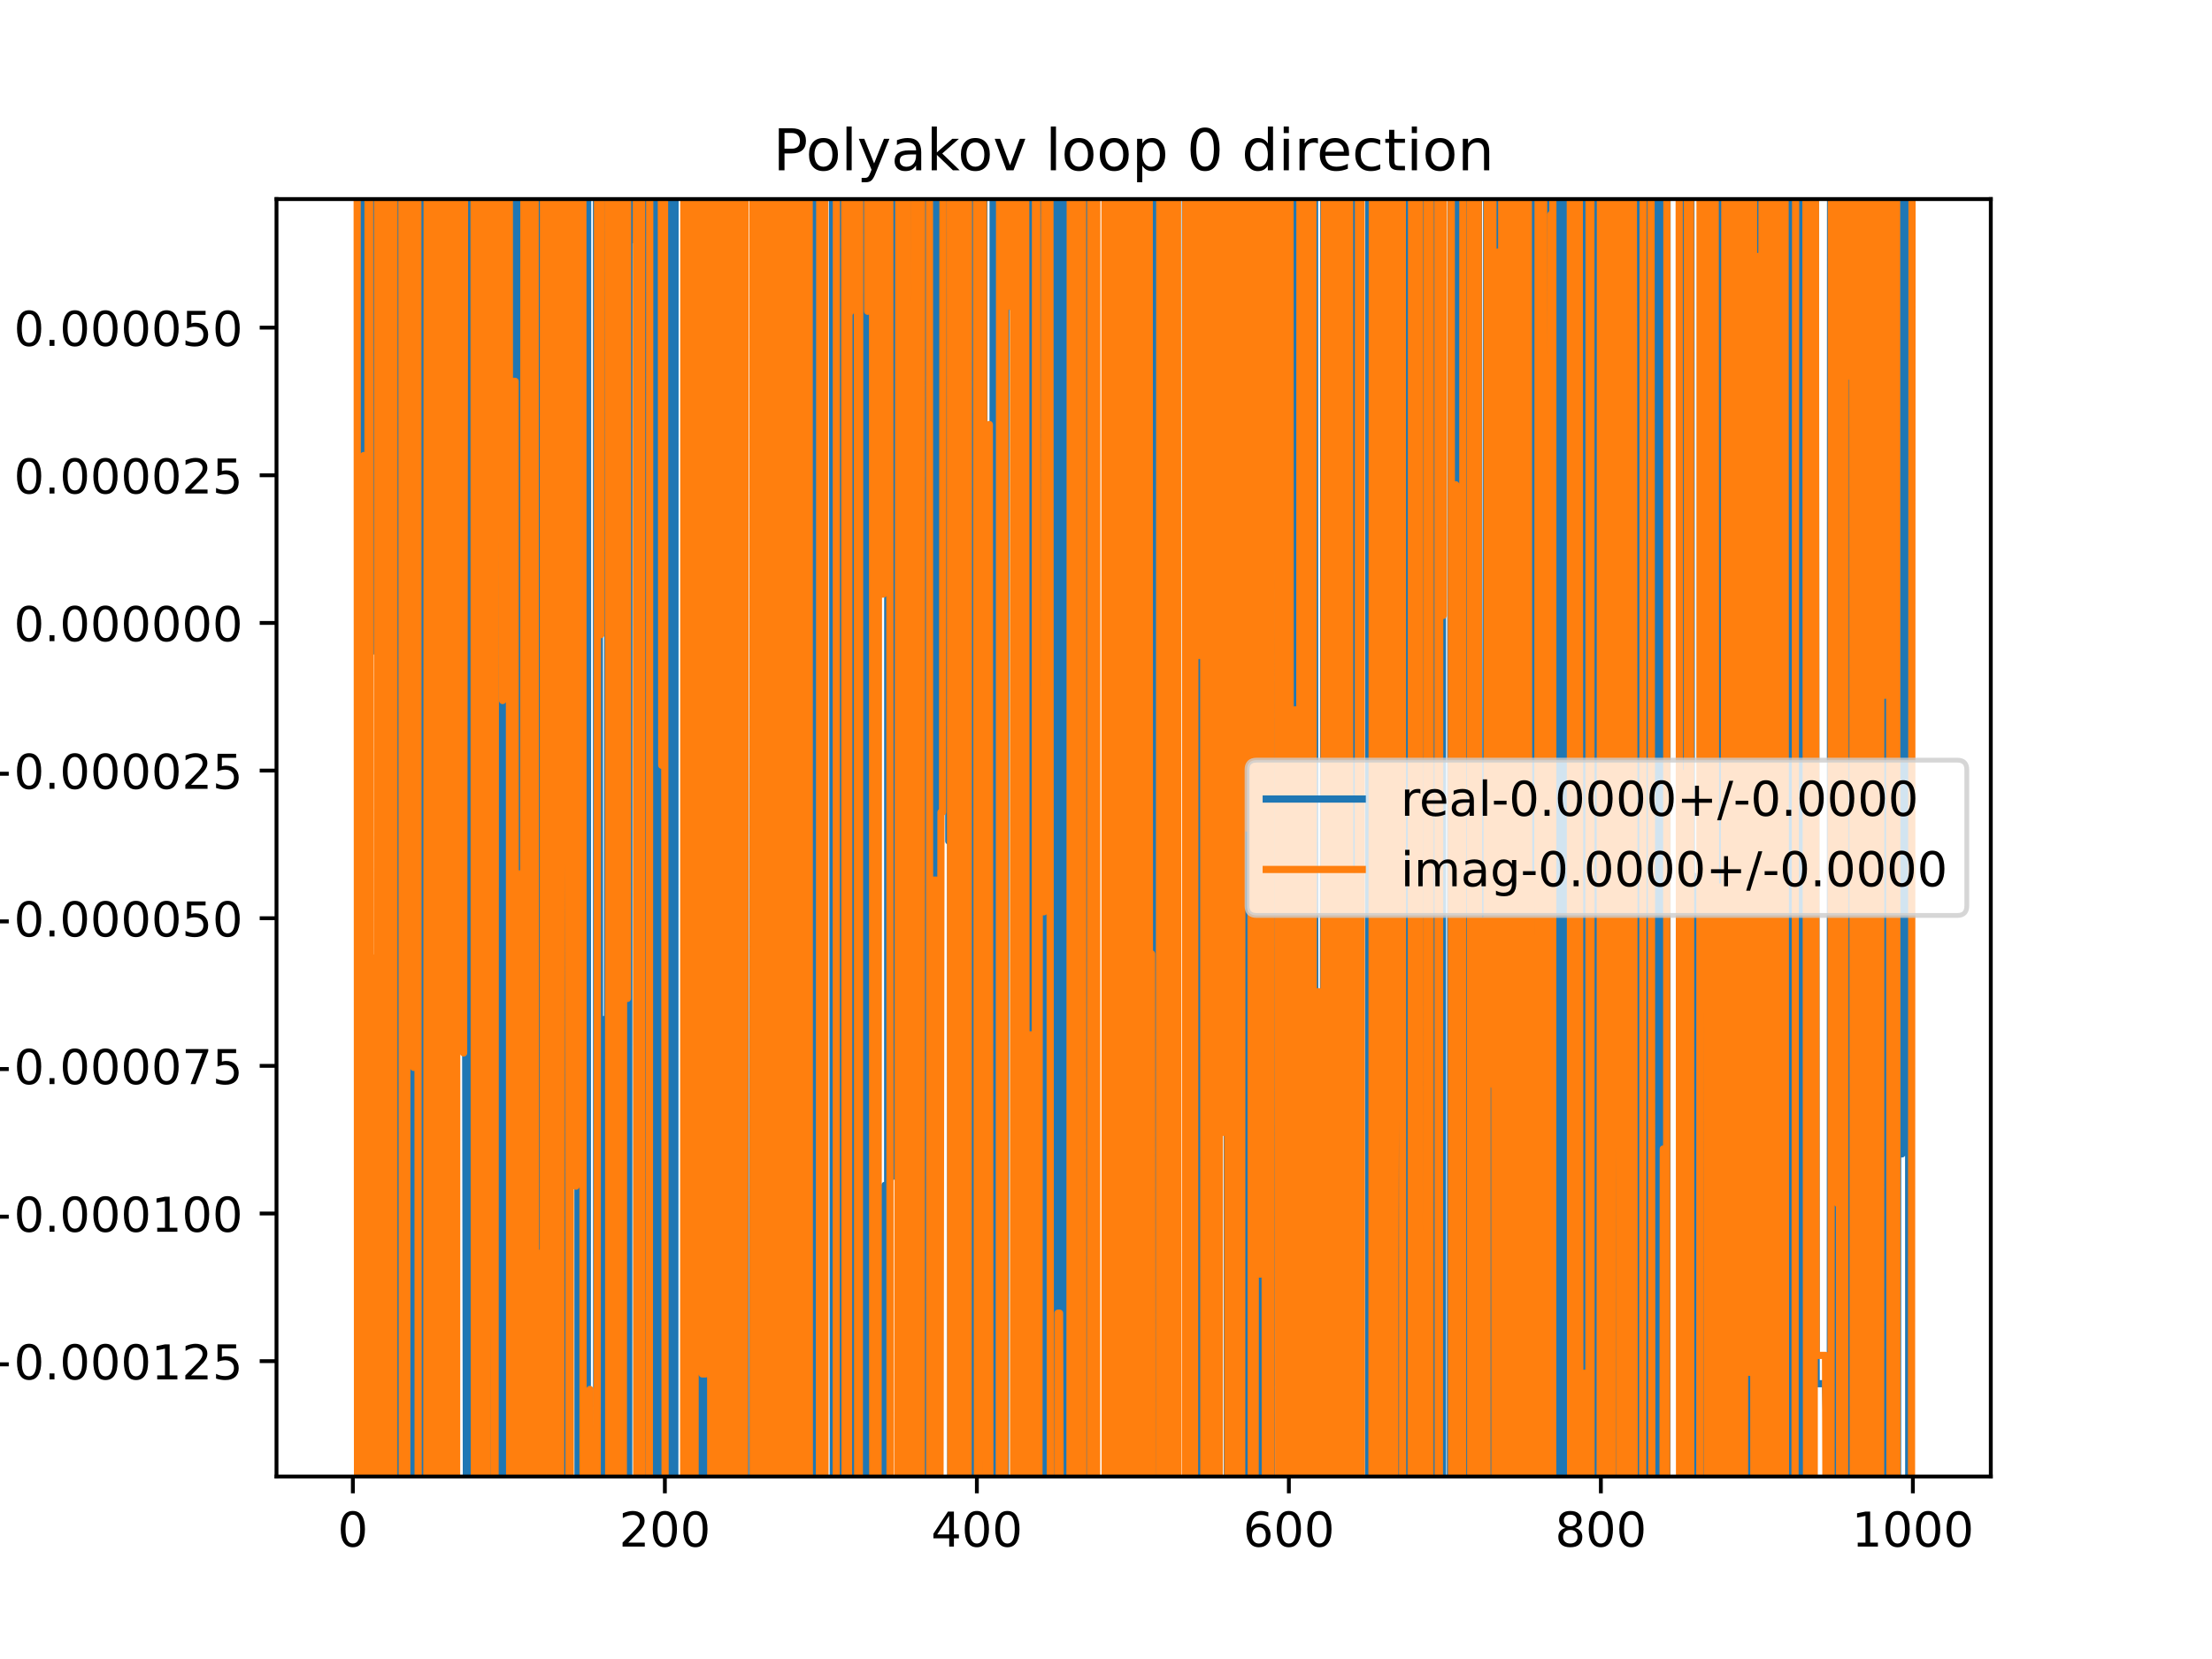 <?xml version="1.0" encoding="utf-8" standalone="no"?>
<!DOCTYPE svg PUBLIC "-//W3C//DTD SVG 1.1//EN"
  "http://www.w3.org/Graphics/SVG/1.1/DTD/svg11.dtd">
<!-- Created with matplotlib (https://matplotlib.org/) -->
<svg height="345.6pt" version="1.1" viewBox="0 0 460.8 345.6" width="460.8pt" xmlns="http://www.w3.org/2000/svg" xmlns:xlink="http://www.w3.org/1999/xlink">
 <defs>
  <style type="text/css">
*{stroke-linecap:butt;stroke-linejoin:round;}
  </style>
 </defs>
 <g id="figure_1">
  <g id="patch_1">
   <path d="M 0 345.6 
L 460.8 345.6 
L 460.8 0 
L 0 0 
z
" style="fill:#ffffff;"/>
  </g>
  <g id="axes_1">
   <g id="patch_2">
    <path d="M 57.6 307.584 
L 414.72 307.584 
L 414.72 41.472 
L 57.6 41.472 
z
" style="fill:#ffffff;"/>
   </g>
   <g id="matplotlib.axis_1">
    <g id="xtick_1">
     <g id="line2d_1">
      <defs>
       <path d="M 0 0 
L 0 3.5 
" id="m95c9710d4b" style="stroke:#000000;stroke-width:0.8;"/>
      </defs>
      <g>
       <use style="stroke:#000000;stroke-width:0.8;" x="73.508" xlink:href="#m95c9710d4b" y="307.584"/>
      </g>
     </g>
     <g id="text_1">
      <!-- 0 -->
      <defs>
       <path d="M 31.781 66.406 
Q 24.172 66.406 20.328 58.906 
Q 16.5 51.422 16.5 36.375 
Q 16.5 21.391 20.328 13.891 
Q 24.172 6.391 31.781 6.391 
Q 39.453 6.391 43.281 13.891 
Q 47.125 21.391 47.125 36.375 
Q 47.125 51.422 43.281 58.906 
Q 39.453 66.406 31.781 66.406 
z
M 31.781 74.219 
Q 44.047 74.219 50.516 64.516 
Q 56.984 54.828 56.984 36.375 
Q 56.984 17.969 50.516 8.266 
Q 44.047 -1.422 31.781 -1.422 
Q 19.531 -1.422 13.062 8.266 
Q 6.594 17.969 6.594 36.375 
Q 6.594 54.828 13.062 64.516 
Q 19.531 74.219 31.781 74.219 
z
" id="DejaVuSans-48"/>
      </defs>
      <g transform="translate(70.326 322.182)scale(0.1 -0.1)">
       <use xlink:href="#DejaVuSans-48"/>
      </g>
     </g>
    </g>
    <g id="xtick_2">
     <g id="line2d_2">
      <g>
       <use style="stroke:#000000;stroke-width:0.8;" x="138.504" xlink:href="#m95c9710d4b" y="307.584"/>
      </g>
     </g>
     <g id="text_2">
      <!-- 200 -->
      <defs>
       <path d="M 19.188 8.297 
L 53.609 8.297 
L 53.609 0 
L 7.328 0 
L 7.328 8.297 
Q 12.938 14.109 22.625 23.891 
Q 32.328 33.688 34.812 36.531 
Q 39.547 41.844 41.422 45.531 
Q 43.312 49.219 43.312 52.781 
Q 43.312 58.594 39.234 62.25 
Q 35.156 65.922 28.609 65.922 
Q 23.969 65.922 18.812 64.312 
Q 13.672 62.703 7.812 59.422 
L 7.812 69.391 
Q 13.766 71.781 18.938 73 
Q 24.125 74.219 28.422 74.219 
Q 39.75 74.219 46.484 68.547 
Q 53.219 62.891 53.219 53.422 
Q 53.219 48.922 51.531 44.891 
Q 49.859 40.875 45.406 35.406 
Q 44.188 33.984 37.641 27.219 
Q 31.109 20.453 19.188 8.297 
z
" id="DejaVuSans-50"/>
      </defs>
      <g transform="translate(128.96 322.182)scale(0.1 -0.1)">
       <use xlink:href="#DejaVuSans-50"/>
       <use x="63.623" xlink:href="#DejaVuSans-48"/>
       <use x="127.246" xlink:href="#DejaVuSans-48"/>
      </g>
     </g>
    </g>
    <g id="xtick_3">
     <g id="line2d_3">
      <g>
       <use style="stroke:#000000;stroke-width:0.8;" x="203.5" xlink:href="#m95c9710d4b" y="307.584"/>
      </g>
     </g>
     <g id="text_3">
      <!-- 400 -->
      <defs>
       <path d="M 37.797 64.312 
L 12.891 25.391 
L 37.797 25.391 
z
M 35.203 72.906 
L 47.609 72.906 
L 47.609 25.391 
L 58.016 25.391 
L 58.016 17.188 
L 47.609 17.188 
L 47.609 0 
L 37.797 0 
L 37.797 17.188 
L 4.891 17.188 
L 4.891 26.703 
z
" id="DejaVuSans-52"/>
      </defs>
      <g transform="translate(193.956 322.182)scale(0.1 -0.1)">
       <use xlink:href="#DejaVuSans-52"/>
       <use x="63.623" xlink:href="#DejaVuSans-48"/>
       <use x="127.246" xlink:href="#DejaVuSans-48"/>
      </g>
     </g>
    </g>
    <g id="xtick_4">
     <g id="line2d_4">
      <g>
       <use style="stroke:#000000;stroke-width:0.8;" x="268.495" xlink:href="#m95c9710d4b" y="307.584"/>
      </g>
     </g>
     <g id="text_4">
      <!-- 600 -->
      <defs>
       <path d="M 33.016 40.375 
Q 26.375 40.375 22.484 35.828 
Q 18.609 31.297 18.609 23.391 
Q 18.609 15.531 22.484 10.953 
Q 26.375 6.391 33.016 6.391 
Q 39.656 6.391 43.531 10.953 
Q 47.406 15.531 47.406 23.391 
Q 47.406 31.297 43.531 35.828 
Q 39.656 40.375 33.016 40.375 
z
M 52.594 71.297 
L 52.594 62.312 
Q 48.875 64.062 45.094 64.984 
Q 41.312 65.922 37.594 65.922 
Q 27.828 65.922 22.672 59.328 
Q 17.531 52.734 16.797 39.406 
Q 19.672 43.656 24.016 45.922 
Q 28.375 48.188 33.594 48.188 
Q 44.578 48.188 50.953 41.516 
Q 57.328 34.859 57.328 23.391 
Q 57.328 12.156 50.688 5.359 
Q 44.047 -1.422 33.016 -1.422 
Q 20.359 -1.422 13.672 8.266 
Q 6.984 17.969 6.984 36.375 
Q 6.984 53.656 15.188 63.938 
Q 23.391 74.219 37.203 74.219 
Q 40.922 74.219 44.703 73.484 
Q 48.484 72.75 52.594 71.297 
z
" id="DejaVuSans-54"/>
      </defs>
      <g transform="translate(258.952 322.182)scale(0.1 -0.1)">
       <use xlink:href="#DejaVuSans-54"/>
       <use x="63.623" xlink:href="#DejaVuSans-48"/>
       <use x="127.246" xlink:href="#DejaVuSans-48"/>
      </g>
     </g>
    </g>
    <g id="xtick_5">
     <g id="line2d_5">
      <g>
       <use style="stroke:#000000;stroke-width:0.8;" x="333.491" xlink:href="#m95c9710d4b" y="307.584"/>
      </g>
     </g>
     <g id="text_5">
      <!-- 800 -->
      <defs>
       <path d="M 31.781 34.625 
Q 24.75 34.625 20.719 30.859 
Q 16.703 27.094 16.703 20.516 
Q 16.703 13.922 20.719 10.156 
Q 24.75 6.391 31.781 6.391 
Q 38.812 6.391 42.859 10.172 
Q 46.922 13.969 46.922 20.516 
Q 46.922 27.094 42.891 30.859 
Q 38.875 34.625 31.781 34.625 
z
M 21.922 38.812 
Q 15.578 40.375 12.031 44.719 
Q 8.5 49.078 8.5 55.328 
Q 8.5 64.062 14.719 69.141 
Q 20.953 74.219 31.781 74.219 
Q 42.672 74.219 48.875 69.141 
Q 55.078 64.062 55.078 55.328 
Q 55.078 49.078 51.531 44.719 
Q 48 40.375 41.703 38.812 
Q 48.828 37.156 52.797 32.312 
Q 56.781 27.484 56.781 20.516 
Q 56.781 9.906 50.312 4.234 
Q 43.844 -1.422 31.781 -1.422 
Q 19.734 -1.422 13.25 4.234 
Q 6.781 9.906 6.781 20.516 
Q 6.781 27.484 10.781 32.312 
Q 14.797 37.156 21.922 38.812 
z
M 18.312 54.391 
Q 18.312 48.734 21.844 45.562 
Q 25.391 42.391 31.781 42.391 
Q 38.141 42.391 41.719 45.562 
Q 45.312 48.734 45.312 54.391 
Q 45.312 60.062 41.719 63.234 
Q 38.141 66.406 31.781 66.406 
Q 25.391 66.406 21.844 63.234 
Q 18.312 60.062 18.312 54.391 
z
" id="DejaVuSans-56"/>
      </defs>
      <g transform="translate(323.948 322.182)scale(0.1 -0.1)">
       <use xlink:href="#DejaVuSans-56"/>
       <use x="63.623" xlink:href="#DejaVuSans-48"/>
       <use x="127.246" xlink:href="#DejaVuSans-48"/>
      </g>
     </g>
    </g>
    <g id="xtick_6">
     <g id="line2d_6">
      <g>
       <use style="stroke:#000000;stroke-width:0.8;" x="398.487" xlink:href="#m95c9710d4b" y="307.584"/>
      </g>
     </g>
     <g id="text_6">
      <!-- 1000 -->
      <defs>
       <path d="M 12.406 8.297 
L 28.516 8.297 
L 28.516 63.922 
L 10.984 60.406 
L 10.984 69.391 
L 28.422 72.906 
L 38.281 72.906 
L 38.281 8.297 
L 54.391 8.297 
L 54.391 0 
L 12.406 0 
z
" id="DejaVuSans-49"/>
      </defs>
      <g transform="translate(385.762 322.182)scale(0.1 -0.1)">
       <use xlink:href="#DejaVuSans-49"/>
       <use x="63.623" xlink:href="#DejaVuSans-48"/>
       <use x="127.246" xlink:href="#DejaVuSans-48"/>
       <use x="190.869" xlink:href="#DejaVuSans-48"/>
      </g>
     </g>
    </g>
   </g>
   <g id="matplotlib.axis_2">
    <g id="ytick_1">
     <g id="line2d_7">
      <defs>
       <path d="M 0 0 
L -3.5 0 
" id="mcedc9d0e7d" style="stroke:#000000;stroke-width:0.8;"/>
      </defs>
      <g>
       <use style="stroke:#000000;stroke-width:0.8;" x="57.6" xlink:href="#mcedc9d0e7d" y="283.552"/>
      </g>
     </g>
     <g id="text_7">
      <!-- −0.000125 -->
      <defs>
       <path d="M 10.594 35.5 
L 73.188 35.5 
L 73.188 27.203 
L 10.594 27.203 
z
" id="DejaVuSans-8722"/>
       <path d="M 10.688 12.406 
L 21 12.406 
L 21 0 
L 10.688 0 
z
" id="DejaVuSans-46"/>
       <path d="M 10.797 72.906 
L 49.516 72.906 
L 49.516 64.594 
L 19.828 64.594 
L 19.828 46.734 
Q 21.969 47.469 24.109 47.828 
Q 26.266 48.188 28.422 48.188 
Q 40.625 48.188 47.75 41.5 
Q 54.891 34.812 54.891 23.391 
Q 54.891 11.625 47.562 5.094 
Q 40.234 -1.422 26.906 -1.422 
Q 22.312 -1.422 17.547 -0.641 
Q 12.797 0.141 7.719 1.703 
L 7.719 11.625 
Q 12.109 9.234 16.797 8.062 
Q 21.484 6.891 26.703 6.891 
Q 35.156 6.891 40.078 11.328 
Q 45.016 15.766 45.016 23.391 
Q 45.016 31 40.078 35.438 
Q 35.156 39.891 26.703 39.891 
Q 22.75 39.891 18.812 39.016 
Q 14.891 38.141 10.797 36.281 
z
" id="DejaVuSans-53"/>
      </defs>
      <g transform="translate(-5.495 287.351)scale(0.1 -0.1)">
       <use xlink:href="#DejaVuSans-8722"/>
       <use x="83.789" xlink:href="#DejaVuSans-48"/>
       <use x="147.412" xlink:href="#DejaVuSans-46"/>
       <use x="179.199" xlink:href="#DejaVuSans-48"/>
       <use x="242.822" xlink:href="#DejaVuSans-48"/>
       <use x="306.445" xlink:href="#DejaVuSans-48"/>
       <use x="370.068" xlink:href="#DejaVuSans-49"/>
       <use x="433.691" xlink:href="#DejaVuSans-50"/>
       <use x="497.314" xlink:href="#DejaVuSans-53"/>
      </g>
     </g>
    </g>
    <g id="ytick_2">
     <g id="line2d_8">
      <g>
       <use style="stroke:#000000;stroke-width:0.8;" x="57.6" xlink:href="#mcedc9d0e7d" y="252.795"/>
      </g>
     </g>
     <g id="text_8">
      <!-- −0.000100 -->
      <g transform="translate(-5.495 256.594)scale(0.1 -0.1)">
       <use xlink:href="#DejaVuSans-8722"/>
       <use x="83.789" xlink:href="#DejaVuSans-48"/>
       <use x="147.412" xlink:href="#DejaVuSans-46"/>
       <use x="179.199" xlink:href="#DejaVuSans-48"/>
       <use x="242.822" xlink:href="#DejaVuSans-48"/>
       <use x="306.445" xlink:href="#DejaVuSans-48"/>
       <use x="370.068" xlink:href="#DejaVuSans-49"/>
       <use x="433.691" xlink:href="#DejaVuSans-48"/>
       <use x="497.314" xlink:href="#DejaVuSans-48"/>
      </g>
     </g>
    </g>
    <g id="ytick_3">
     <g id="line2d_9">
      <g>
       <use style="stroke:#000000;stroke-width:0.8;" x="57.6" xlink:href="#mcedc9d0e7d" y="222.037"/>
      </g>
     </g>
     <g id="text_9">
      <!-- −0.000075 -->
      <defs>
       <path d="M 8.203 72.906 
L 55.078 72.906 
L 55.078 68.703 
L 28.609 0 
L 18.312 0 
L 43.219 64.594 
L 8.203 64.594 
z
" id="DejaVuSans-55"/>
      </defs>
      <g transform="translate(-5.495 225.836)scale(0.1 -0.1)">
       <use xlink:href="#DejaVuSans-8722"/>
       <use x="83.789" xlink:href="#DejaVuSans-48"/>
       <use x="147.412" xlink:href="#DejaVuSans-46"/>
       <use x="179.199" xlink:href="#DejaVuSans-48"/>
       <use x="242.822" xlink:href="#DejaVuSans-48"/>
       <use x="306.445" xlink:href="#DejaVuSans-48"/>
       <use x="370.068" xlink:href="#DejaVuSans-48"/>
       <use x="433.691" xlink:href="#DejaVuSans-55"/>
       <use x="497.314" xlink:href="#DejaVuSans-53"/>
      </g>
     </g>
    </g>
    <g id="ytick_4">
     <g id="line2d_10">
      <g>
       <use style="stroke:#000000;stroke-width:0.8;" x="57.6" xlink:href="#mcedc9d0e7d" y="191.28"/>
      </g>
     </g>
     <g id="text_10">
      <!-- −0.000050 -->
      <g transform="translate(-5.495 195.079)scale(0.1 -0.1)">
       <use xlink:href="#DejaVuSans-8722"/>
       <use x="83.789" xlink:href="#DejaVuSans-48"/>
       <use x="147.412" xlink:href="#DejaVuSans-46"/>
       <use x="179.199" xlink:href="#DejaVuSans-48"/>
       <use x="242.822" xlink:href="#DejaVuSans-48"/>
       <use x="306.445" xlink:href="#DejaVuSans-48"/>
       <use x="370.068" xlink:href="#DejaVuSans-48"/>
       <use x="433.691" xlink:href="#DejaVuSans-53"/>
       <use x="497.314" xlink:href="#DejaVuSans-48"/>
      </g>
     </g>
    </g>
    <g id="ytick_5">
     <g id="line2d_11">
      <g>
       <use style="stroke:#000000;stroke-width:0.8;" x="57.6" xlink:href="#mcedc9d0e7d" y="160.522"/>
      </g>
     </g>
     <g id="text_11">
      <!-- −0.000025 -->
      <g transform="translate(-5.495 164.321)scale(0.1 -0.1)">
       <use xlink:href="#DejaVuSans-8722"/>
       <use x="83.789" xlink:href="#DejaVuSans-48"/>
       <use x="147.412" xlink:href="#DejaVuSans-46"/>
       <use x="179.199" xlink:href="#DejaVuSans-48"/>
       <use x="242.822" xlink:href="#DejaVuSans-48"/>
       <use x="306.445" xlink:href="#DejaVuSans-48"/>
       <use x="370.068" xlink:href="#DejaVuSans-48"/>
       <use x="433.691" xlink:href="#DejaVuSans-50"/>
       <use x="497.314" xlink:href="#DejaVuSans-53"/>
      </g>
     </g>
    </g>
    <g id="ytick_6">
     <g id="line2d_12">
      <g>
       <use style="stroke:#000000;stroke-width:0.8;" x="57.6" xlink:href="#mcedc9d0e7d" y="129.764"/>
      </g>
     </g>
     <g id="text_12">
      <!-- 0.000000 -->
      <g transform="translate(2.884 133.564)scale(0.1 -0.1)">
       <use xlink:href="#DejaVuSans-48"/>
       <use x="63.623" xlink:href="#DejaVuSans-46"/>
       <use x="95.41" xlink:href="#DejaVuSans-48"/>
       <use x="159.033" xlink:href="#DejaVuSans-48"/>
       <use x="222.656" xlink:href="#DejaVuSans-48"/>
       <use x="286.279" xlink:href="#DejaVuSans-48"/>
       <use x="349.902" xlink:href="#DejaVuSans-48"/>
       <use x="413.525" xlink:href="#DejaVuSans-48"/>
      </g>
     </g>
    </g>
    <g id="ytick_7">
     <g id="line2d_13">
      <g>
       <use style="stroke:#000000;stroke-width:0.8;" x="57.6" xlink:href="#mcedc9d0e7d" y="99.007"/>
      </g>
     </g>
     <g id="text_13">
      <!-- 0.000025 -->
      <g transform="translate(2.884 102.806)scale(0.1 -0.1)">
       <use xlink:href="#DejaVuSans-48"/>
       <use x="63.623" xlink:href="#DejaVuSans-46"/>
       <use x="95.41" xlink:href="#DejaVuSans-48"/>
       <use x="159.033" xlink:href="#DejaVuSans-48"/>
       <use x="222.656" xlink:href="#DejaVuSans-48"/>
       <use x="286.279" xlink:href="#DejaVuSans-48"/>
       <use x="349.902" xlink:href="#DejaVuSans-50"/>
       <use x="413.525" xlink:href="#DejaVuSans-53"/>
      </g>
     </g>
    </g>
    <g id="ytick_8">
     <g id="line2d_14">
      <g>
       <use style="stroke:#000000;stroke-width:0.8;" x="57.6" xlink:href="#mcedc9d0e7d" y="68.249"/>
      </g>
     </g>
     <g id="text_14">
      <!-- 0.000050 -->
      <g transform="translate(2.884 72.049)scale(0.1 -0.1)">
       <use xlink:href="#DejaVuSans-48"/>
       <use x="63.623" xlink:href="#DejaVuSans-46"/>
       <use x="95.41" xlink:href="#DejaVuSans-48"/>
       <use x="159.033" xlink:href="#DejaVuSans-48"/>
       <use x="222.656" xlink:href="#DejaVuSans-48"/>
       <use x="286.279" xlink:href="#DejaVuSans-48"/>
       <use x="349.902" xlink:href="#DejaVuSans-53"/>
       <use x="413.525" xlink:href="#DejaVuSans-48"/>
      </g>
     </g>
    </g>
   </g>
   <g id="line2d_15">
    <path clip-path="url(#pe904feaa51)" d="M 74.548 -1 
L 74.63 346.6 
M 75.079 346.6 
L 75.133 197.704 
L 75.227 346.6 
M 75.611 346.6 
L 75.757 -1 
M 75.805 -1 
L 75.935 346.6 
M 76.596 346.6 
L 76.627 -1 
M 77.055 -1 
L 77.083 135.772 
L 77.408 135.772 
L 77.514 -1 
M 78.752 -1 
L 78.858 346.6 
M 79.411 346.6 
L 79.491 -1 
M 79.832 -1 
L 79.895 346.6 
M 80.331 346.6 
L 80.332 344.489 
L 80.657 147.512 
L 80.982 68.764 
L 81.05 -1 
M 81.383 -1 
L 81.482 346.6 
M 81.917 346.6 
L 81.957 272.347 
L 82.282 159.147 
L 82.528 -1 
M 82.635 -1 
L 82.821 346.6 
M 83.302 346.6 
L 83.377 -1 
M 83.893 -1 
L 83.907 41.808 
L 83.919 -1 
M 86.049 -1 
L 86.114 346.6 
M 86.26 346.6 
L 86.333 -1 
M 87.034 -1 
L 87.128 346.6 
M 87.191 346.6 
L 87.304 -1 
M 87.875 -1 
L 87.984 346.6 
M 88.489 346.6 
L 88.546 -1 
M 88.976 -1 
L 89.023 346.6 
M 89.533 346.6 
L 89.599 -1 
M 90.501 -1 
L 90.541 346.6 
M 91.307 346.6 
L 91.487 -1 
M 91.77 -1 
L 91.837 346.6 
M 92.182 346.6 
L 92.234 -1 
M 92.897 -1 
L 93.007 231.077 
L 93.467 -1 
M 93.678 -1 
L 93.768 346.6 
M 94.17 346.6 
L 94.249 -1 
M 96.494 -1 
L 96.581 168.347 
L 96.906 148.676 
L 97.214 346.6 
M 97.242 346.6 
L 97.568 -1 
M 98.169 -1 
L 98.206 92.411 
L 98.238 -1 
M 98.705 -1 
L 98.775 346.6 
M 100.27 346.6 
L 100.318 -1 
M 100.645 -1 
L 100.694 346.6 
M 101.035 346.6 
L 101.131 14.411 
L 101.456 239.354 
L 101.781 140.744 
L 102.106 331.206 
L 102.435 -1 
M 102.84 -1 
L 102.905 346.6 
M 103.358 346.6 
L 103.406 185.581 
L 103.669 346.6 
M 104.479 346.6 
L 104.592 -1 
M 105.147 -1 
L 105.193 346.6 
M 106.224 346.6 
L 106.286 -1 
M 106.374 -1 
L 106.433 346.6 
M 107.525 346.6 
L 107.583 -1 
M 107.808 -1 
L 107.956 235.559 
L 108.281 235.559 
L 108.448 -1 
M 109.687 -1 
L 109.788 346.6 
M 109.97 346.6 
L 110.025 -1 
M 110.434 -1 
L 110.489 346.6 
M 110.756 346.6 
L 110.934 -1 
M 111.287 -1 
L 111.353 346.6 
M 112.332 346.6 
L 112.402 -1 
M 113.44 -1 
L 113.48 172.239 
L 113.532 -1 
M 114.582 -1 
L 114.658 346.6 
M 114.854 346.6 
L 114.899 -1 
M 115.905 -1 
L 115.955 346.6 
M 117.267 346.6 
L 117.38 146.695 
L 117.705 146.695 
L 117.744 -1 
M 118.241 -1 
L 118.31 346.6 
M 118.42 346.6 
L 118.52 -1 
M 118.978 -1 
L 119.005 50.238 
L 119.33 50.238 
L 119.35 -1 
M 120.327 -1 
L 120.424 346.6 
M 121.128 346.6 
L 121.22 -1 
M 121.443 -1 
L 121.605 218.386 
L 121.93 218.386 
L 122.032 346.6 
M 122.333 346.6 
L 122.43 -1 
M 124.256 -1 
L 124.303 346.6 
M 124.818 346.6 
L 124.855 130.606 
L 124.93 346.6 
M 125.496 346.6 
L 125.504 327.524 
L 125.829 212.381 
L 125.858 346.6 
M 126.535 346.6 
L 126.633 -1 
M 129.899 -1 
L 130.057 346.6 
M 130.964 346.6 
L 131.029 49.931 
L 132.004 49.931 
L 132.329 27.747 
L 132.363 -1 
M 132.777 -1 
L 132.951 346.6 
M 133.583 346.6 
L 133.629 236.809 
L 133.954 279.077 
L 133.995 346.6 
M 134.75 346.6 
L 134.8 -1 
M 136.484 -1 
L 136.57 346.6 
M 137.652 346.6 
L 137.765 -1 
M 138.762 -1 
L 138.914 346.6 
M 139.592 346.6 
L 139.797 -1 
M 140.132 -1 
L 140.248 346.6 
M 140.566 346.6 
L 140.629 -1 
M 142.567 -1 
L 142.618 346.6 
M 143.218 346.6 
L 143.295 -1 
M 144.529 -1 
L 144.6 346.6 
M 145.822 346.6 
L 145.878 -1 
M 146.176 -1 
L 146.286 346.6 
M 147.001 346.6 
L 147.278 30.703 
L 147.603 317.684 
L 147.654 -1 
M 148.612 -1 
L 148.678 346.6 
M 149.848 346.6 
L 150.012 -1 
M 150.757 -1 
L 150.853 168 
L 151.178 168 
L 151.209 346.6 
M 151.674 346.6 
L 151.71 -1 
M 151.962 -1 
L 152.002 346.6 
M 152.655 346.6 
L 152.715 -1 
M 152.916 -1 
L 152.994 346.6 
M 154.081 346.6 
L 154.103 249.384 
L 154.753 249.384 
L 154.97 -1 
M 155.128 -1 
L 155.27 346.6 
M 156.05 346.6 
L 156.053 337.524 
L 156.378 337.524 
L 156.386 346.6 
M 156.788 346.6 
L 156.88 -1 
M 157.584 -1 
L 157.642 346.6 
M 159.335 346.6 
L 159.51 -1 
M 160.106 -1 
L 160.184 346.6 
M 161.581 346.6 
L 161.808 -1 
M 162.632 -1 
L 162.707 346.6 
M 163.338 346.6 
L 163.397 -1 
M 164.612 -1 
L 164.662 346.6 
M 165.089 346.6 
L 165.152 72.446 
L 165.35 346.6 
M 165.863 346.6 
L 166.257 -1 
M 166.852 -1 
L 166.985 346.6 
M 167.175 346.6 
L 167.258 -1 
M 169.127 -1 
L 169.247 346.6 
M 170.478 346.6 
L 170.595 -1 
M 170.807 -1 
L 170.994 346.6 
M 171.658 346.6 
L 171.804 -1 
M 173.41 -1 
L 173.608 346.6 
M 174.172 346.6 
L 174.251 24.721 
L 174.341 346.6 
M 174.964 346.6 
L 175.161 -1 
M 175.269 -1 
L 175.396 346.6 
M 175.764 346.6 
L 175.876 123.251 
L 176.085 346.6 
M 176.564 346.6 
L 176.668 -1 
M 177.285 -1 
L 177.347 346.6 
M 178.816 346.6 
L 178.966 -1 
M 180.308 -1 
L 180.351 346.6 
M 181.112 346.6 
L 181.194 -1 
M 182.132 -1 
L 182.262 346.6 
M 184.301 346.6 
L 184.326 246.934 
L 184.345 346.6 
M 184.899 346.6 
L 184.953 -1 
M 185.187 -1 
L 185.626 245.071 
L 185.951 245.071 
L 186.067 -1 
M 187.768 -1 
L 187.901 176.083 
L 188.226 176.083 
L 188.55 103.095 
L 188.612 346.6 
M 189.063 346.6 
L 189.125 -1 
M 191.546 -1 
L 191.709 346.6 
M 192.305 346.6 
L 192.333 -1 
M 192.699 -1 
L 192.761 346.6 
M 194.117 346.6 
L 194.312 -1 
M 195.089 -1 
L 195.175 346.6 
M 195.485 346.6 
L 195.532 -1 
M 196.011 -1 
L 196.025 54.461 
L 196.35 54.461 
L 196.375 -1 
M 197.582 -1 
L 197.65 175.225 
L 197.767 -1 
M 198.02 -1 
L 198.069 346.6 
M 199.52 346.6 
L 199.6 56.177 
L 199.925 235.047 
L 199.958 346.6 
M 200.407 346.6 
L 200.463 -1 
M 201.338 -1 
L 201.441 346.6 
M 201.616 346.6 
L 201.679 -1 
M 202.385 -1 
L 202.445 346.6 
M 202.576 346.6 
L 202.615 -1 
M 203.159 -1 
L 203.214 346.6 
M 203.826 346.6 
L 203.919 -1 
M 204.953 -1 
L 205.015 346.6 
M 206.013 346.6 
L 206.099 178.428 
L 206.234 346.6 
M 206.81 346.6 
L 206.898 -1 
M 207.186 -1 
L 207.243 346.6 
M 207.612 346.6 
L 207.688 -1 
M 209.226 -1 
L 209.294 346.6 
M 209.446 346.6 
L 209.563 -1 
M 211.268 -1 
L 211.299 117.798 
L 211.442 -1 
M 211.694 -1 
L 211.854 346.6 
M 212.759 346.6 
L 212.812 -1 
M 213.183 -1 
L 213.249 183.398 
L 213.527 -1 
M 213.59 -1 
L 213.773 346.6 
M 214.252 346.6 
L 214.492 -1 
M 215.214 -1 
L 215.276 346.6 
M 215.867 346.6 
L 215.987 -1 
M 216.289 -1 
L 216.363 346.6 
M 217.686 346.6 
L 217.799 8.61 
L 217.856 346.6 
M 218.842 346.6 
L 218.978 -1 
M 219.19 -1 
L 219.294 346.6 
M 219.563 346.6 
L 219.674 -1 
M 219.788 -1 
L 219.848 346.6 
M 220.289 346.6 
L 220.346 -1 
M 221.019 -1 
L 221.048 30.639 
L 221.373 30.639 
L 221.431 346.6 
M 222.31 346.6 
L 222.348 149.649 
L 222.673 149.649 
L 222.708 -1 
M 223.365 -1 
L 223.471 346.6 
M 224.18 346.6 
L 224.279 -1 
M 224.413 -1 
L 224.623 118.912 
L 224.948 118.912 
L 225 -1 
M 225.446 -1 
L 225.54 346.6 
M 226.711 346.6 
L 226.762 -1 
M 227.157 -1 
L 227.223 234.089 
L 227.48 -1 
M 228.499 -1 
L 228.523 30.956 
L 228.533 -1 
M 229.493 -1 
L 229.498 13.889 
L 230.148 13.889 
L 230.159 -1 
M 230.979 -1 
L 231.123 338.186 
L 231.383 -1 
M 231.781 -1 
L 231.814 346.6 
M 232.416 346.6 
L 232.423 283.53 
L 232.748 162.535 
L 232.827 -1 
M 233.346 -1 
L 233.499 346.6 
M 234.579 346.6 
L 234.646 -1 
M 235.503 -1 
L 235.543 346.6 
M 236.19 346.6 
L 236.359 -1 
M 236.799 -1 
L 236.883 346.6 
M 238.837 346.6 
L 239.07 -1 
M 239.591 -1 
L 239.726 346.6 
M 240.348 346.6 
L 240.384 -1 
M 241.689 -1 
L 241.847 216.217 
L 241.887 -1 
M 242.369 -1 
L 242.413 346.6 
M 242.577 346.6 
L 242.62 -1 
M 242.962 -1 
L 242.992 346.6 
M 244.354 346.6 
L 244.398 -1 
M 244.772 -1 
L 244.772 -0.628 
L 244.782 -1 
M 246.917 -1 
L 247.047 257.071 
L 247.372 257.071 
L 247.697 150.463 
L 247.83 -1 
M 250.171 -1 
L 250.223 346.6 
M 250.371 346.6 
L 250.423 -1 
M 250.811 -1 
L 250.861 346.6 
M 251.135 346.6 
L 251.246 -1 
M 251.344 -1 
L 251.597 276.536 
L 251.922 276.536 
L 251.965 346.6 
M 252.865 346.6 
L 252.896 298.062 
L 253.11 346.6 
M 253.555 346.6 
L 253.67 -1 
M 254.406 -1 
L 254.521 108.337 
L 254.569 -1 
M 255.606 -1 
L 255.681 346.6 
M 255.982 346.6 
L 256.069 -1 
M 256.385 -1 
L 256.561 346.6 
M 256.926 346.6 
L 256.999 -1 
M 257.253 -1 
L 257.331 346.6 
M 257.556 346.6 
L 257.631 -1 
M 257.923 -1 
L 258.004 346.6 
M 258.698 346.6 
L 258.801 -1 
M 259.208 -1 
L 259.256 346.6 
M 259.648 346.6 
L 259.721 49.851 
L 259.799 346.6 
M 261.544 346.6 
L 261.617 -1 
M 262.082 -1 
L 262.121 346.6 
M 263.021 346.6 
L 263.183 -1 
M 263.379 -1 
L 263.499 346.6 
M 264.309 346.6 
L 264.392 -1 
M 264.784 -1 
L 264.862 346.6 
M 267.192 346.6 
L 267.196 332.836 
L 267.204 346.6 
M 269.16 346.6 
L 269.257 -1 
M 269.619 -1 
L 269.686 346.6 
M 270.097 346.6 
L 270.12 303.554 
L 270.17 -1 
M 270.973 -1 
L 271.015 346.6 
M 272.007 346.6 
L 272.14 -1 
M 272.474 -1 
L 272.686 346.6 
M 273.193 346.6 
L 273.37 279.759 
L 273.485 -1 
M 273.834 -1 
L 273.928 346.6 
M 275.652 346.6 
L 275.79 -1 
M 276.074 -1 
L 276.154 346.6 
M 276.752 346.6 
L 276.904 -1 
M 277.619 -1 
L 277.71 346.6 
M 279.728 346.6 
L 279.87 268.63 
L 279.995 346.6 
M 281.268 346.6 
L 281.368 -1 
M 281.664 -1 
L 281.798 346.6 
M 283.056 346.6 
L 283.12 276.547 
L 283.445 276.547 
L 283.466 346.6 
M 284.085 346.6 
L 284.094 318.701 
L 285.069 318.701 
L 285.154 -1 
M 285.904 -1 
L 285.975 346.6 
M 286.296 346.6 
L 286.369 246.78 
L 287.019 246.78 
L 287.068 346.6 
M 289.326 346.6 
L 289.387 -1 
M 290.165 -1 
L 290.223 346.6 
M 290.71 346.6 
L 290.783 -1 
M 291.045 -1 
L 291.111 346.6 
M 292.534 346.6 
L 292.544 305.642 
L 292.732 -1 
M 292.899 -1 
L 292.947 346.6 
M 294.16 346.6 
L 294.169 295.875 
L 294.494 69.996 
L 295.144 69.996 
L 295.246 346.6 
M 295.878 346.6 
L 295.97 -1 
M 296.255 -1 
L 296.339 346.6 
M 296.969 346.6 
L 297.11 -1 
M 297.609 -1 
L 297.653 346.6 
M 299.091 346.6 
L 299.164 -1 
M 300.474 -1 
L 300.512 346.6 
M 302.132 346.6 
L 302.305 -1 
M 302.749 -1 
L 302.892 346.6 
M 303.318 346.6 
L 303.456 -1 
M 304.122 -1 
L 304.243 203.545 
L 304.568 203.545 
L 304.621 346.6 
M 305.345 346.6 
L 305.431 -1 
M 306.014 -1 
L 306.059 346.6 
M 306.467 346.6 
L 306.518 155.521 
L 306.843 55.238 
L 306.858 -1 
M 307.932 -1 
L 308.143 173.841 
L 308.793 173.841 
L 308.888 346.6 
M 309.591 346.6 
L 309.714 -1 
M 310.225 -1 
L 310.369 346.6 
M 310.452 346.6 
L 310.555 -1 
M 311.948 -1 
L 312.118 346.6 
M 312.9 346.6 
L 313.032 -1 
M 314.836 -1 
L 314.94 346.6 
M 316.072 346.6 
L 316.267 14.503 
L 316.917 14.503 
L 316.93 -1 
M 318.605 -1 
L 318.683 346.6 
M 318.987 346.6 
L 319.037 -1 
M 320.236 -1 
L 320.335 346.6 
M 320.765 346.6 
L 320.817 241.177 
L 320.859 346.6 
M 321.569 346.6 
L 321.615 -1 
M 322.671 -1 
L 322.731 346.6 
M 322.802 346.6 
L 322.858 -1 
M 323.347 -1 
L 323.409 346.6 
M 323.856 346.6 
L 323.923 -1 
M 324.69 -1 
L 324.717 28.086 
L 325.042 28.086 
L 325.167 346.6 
M 326.121 346.6 
L 326.204 -1 
M 326.988 -1 
L 326.992 5.773 
L 327.317 9.581 
L 327.659 346.6 
M 328.199 346.6 
L 328.267 -1 
M 329.376 -1 
L 329.412 346.6 
M 330.613 346.6 
L 330.702 -1 
M 331.044 -1 
L 331.115 346.6 
M 331.363 346.6 
L 331.465 -1 
M 332.237 -1 
L 332.317 346.6 
M 332.607 346.6 
L 332.644 -1 
M 333.456 -1 
L 333.491 227.639 
L 333.816 227.639 
L 333.928 -1 
M 334.845 -1 
L 334.93 346.6 
M 335.304 346.6 
L 335.39 -1 
M 335.528 -1 
L 335.673 346.6 
M 336.08 346.6 
L 336.091 338.768 
L 336.096 346.6 
M 336.649 346.6 
L 336.741 157.171 
L 337.066 157.171 
L 337.097 -1 
M 337.673 -1 
L 337.757 346.6 
M 340.461 346.6 
L 340.514 -1 
M 340.857 -1 
L 340.947 346.6 
M 341.336 346.6 
L 341.547 -1 
M 343.181 -1 
L 343.232 346.6 
M 345.261 346.6 
L 345.323 -1 
M 346.162 -1 
L 346.166 12.595 
L 346.171 -1 
M 346.611 -1 
L 346.661 346.6 
M 347.245 346.6 
L 347.279 -1 
M 350.046 -1 
L 350.065 47.686 
L 350.325 346.6 
M 350.73 346.6 
L 350.796 -1 
M 351.627 -1 
L 351.69 311.989 
L 351.848 -1 
M 352.224 -1 
L 352.34 182.568 
L 352.99 182.568 
L 353.088 346.6 
M 354.818 346.6 
L 354.94 40.458 
L 355.265 40.458 
L 355.294 -1 
M 355.657 -1 
L 355.712 346.6 
M 356.23 346.6 
L 356.24 306.889 
L 356.565 22.142 
L 356.89 22.142 
L 357.029 346.6 
M 357.315 346.6 
L 357.396 -1 
M 357.844 -1 
L 357.936 346.6 
M 358.354 346.6 
L 358.407 -1 
M 360.716 -1 
L 360.79 303.807 
L 360.899 -1 
M 361.228 -1 
L 361.293 346.6 
M 363.613 346.6 
L 363.649 -1 
M 363.903 -1 
L 364.01 346.6 
M 364.068 346.6 
L 364.173 -1 
M 365.742 -1 
L 365.966 346.6 
M 366.001 346.6 
L 366.116 -1 
M 367.176 -1 
L 367.289 298.508 
L 367.515 -1 
M 368.012 -1 
L 368.2 346.6 
M 368.301 346.6 
L 368.411 -1 
M 369.757 -1 
L 369.883 346.6 
M 369.896 346.6 
L 370.038 -1 
M 371.484 -1 
L 371.514 204.072 
L 371.693 346.6 
M 371.897 346.6 
L 372.07 -1 
M 373.237 -1 
L 373.322 346.6 
M 373.967 346.6 
L 374.075 -1 
M 375.246 -1 
L 375.414 120.559 
L 375.463 346.6 
M 375.966 346.6 
L 376.028 -1 
M 376.866 -1 
L 376.974 346.6 
M 377.447 346.6 
L 377.587 -1 
M 378.152 -1 
L 378.339 288.251 
L 380.288 288.251 
L 380.613 299.485 
L 380.708 346.6 
M 381.283 346.6 
L 381.344 -1 
M 381.75 -1 
L 381.791 346.6 
M 382.798 346.6 
L 382.853 -1 
M 383.333 -1 
L 383.517 346.6 
M 384.049 346.6 
L 384.104 -1 
M 384.628 -1 
L 384.659 346.6 
M 385.085 346.6 
L 385.128 -1 
M 385.349 -1 
L 385.488 213.554 
L 385.813 190.837 
L 385.849 -1 
M 386.325 -1 
L 386.368 346.6 
M 387.113 346.6 
L 387.113 345.527 
L 387.113 346.6 
M 387.631 346.6 
L 387.694 -1 
M 387.838 -1 
L 387.906 346.6 
M 389.599 346.6 
L 389.698 -1 
M 389.734 -1 
L 389.877 346.6 
M 390.217 346.6 
L 390.363 26.486 
L 390.688 26.486 
L 391.054 346.6 
M 391.425 346.6 
L 391.528 -1 
M 391.747 -1 
L 391.81 346.6 
M 392.725 346.6 
L 392.807 -1 
M 393.191 -1 
L 393.288 275.779 
L 393.394 -1 
M 393.811 -1 
L 393.932 346.6 
M 393.974 346.6 
L 394.263 228.493 
L 394.35 346.6 
M 394.645 346.6 
L 394.707 -1 
M 395.123 -1 
L 395.186 346.6 
M 395.291 346.6 
L 395.357 -1 
M 395.828 -1 
L 395.887 240.381 
L 396.212 240.381 
L 396.439 -1 
M 397.553 -1 
L 397.634 346.6 
L 397.634 346.6 
" style="fill:none;stroke:#1f77b4;stroke-linecap:square;stroke-width:1.5;"/>
   </g>
   <g id="line2d_16">
    <path clip-path="url(#pe904feaa51)" d="M 74.399 -1 
L 74.487 346.6 
M 75.083 346.6 
L 75.133 236.85 
L 75.201 346.6 
M 75.659 346.6 
L 75.783 94.896 
L 76.108 223.418 
L 76.145 346.6 
M 76.613 346.6 
L 76.68 -1 
M 76.974 -1 
L 77.083 199.431 
L 77.408 199.431 
L 77.473 346.6 
M 78.579 346.6 
L 78.665 -1 
M 78.758 -1 
L 78.858 346.6 
M 79.657 346.6 
L 79.682 160.837 
L 79.748 346.6 
M 80.142 346.6 
L 80.207 -1 
M 80.567 -1 
L 80.657 260.629 
L 80.982 299.572 
L 81.056 346.6 
M 82.026 346.6 
L 82.081 -1 
M 83.713 -1 
L 83.81 346.6 
M 84.728 346.6 
L 84.796 -1 
M 86.003 -1 
L 86.182 222.359 
L 86.293 -1 
M 87.037 -1 
L 87.117 346.6 
M 88.918 346.6 
L 88.986 -1 
M 89.217 -1 
L 89.279 346.6 
M 89.501 346.6 
L 89.528 -1 
M 90.687 -1 
L 90.721 346.6 
M 90.806 346.6 
L 91.049 -1 
M 91.077 -1 
L 91.382 172.198 
L 91.459 -1 
M 91.795 -1 
L 91.85 346.6 
M 92.675 346.6 
L 92.924 -1 
M 94.071 -1 
L 94.118 346.6 
M 95.113 346.6 
L 95.195 -1 
M 96.096 -1 
L 96.256 214.345 
L 96.581 219.356 
L 96.818 -1 
M 98.743 -1 
L 98.819 346.6 
M 99.326 346.6 
L 99.482 -1 
M 99.523 -1 
L 99.631 346.6 
M 100.644 346.6 
L 100.728 -1 
M 101.313 -1 
L 101.449 346.6 
M 101.464 346.6 
L 101.621 -1 
M 102.901 -1 
L 103.026 346.6 
M 103.123 346.6 
L 103.219 -1 
M 103.712 -1 
L 103.731 39.869 
L 103.741 -1 
M 104.637 -1 
L 104.706 145.929 
L 105.031 95.503 
L 105.096 -1 
M 106.096 -1 
L 106.177 346.6 
M 106.561 346.6 
L 106.656 79.441 
L 107.306 79.441 
L 107.356 346.6 
M 107.923 346.6 
L 107.956 182.065 
L 108.281 182.065 
L 108.415 346.6 
M 109.046 346.6 
L 109.147 -1 
M 109.951 -1 
L 110.18 346.6 
M 110.423 346.6 
L 110.555 294.226 
L 110.58 346.6 
M 110.977 346.6 
L 111.029 -1 
M 111.472 -1 
L 111.53 260.908 
L 111.855 260.908 
L 111.878 346.6 
M 113.122 346.6 
L 113.234 -1 
M 114.414 -1 
L 114.665 346.6 
M 115.375 346.6 
L 115.43 268.305 
L 115.776 -1 
M 116.639 -1 
L 116.73 339.978 
L 117.055 138.749 
L 117.108 -1 
M 117.988 -1 
L 118.03 104.859 
L 118.124 -1 
M 118.434 -1 
L 118.54 346.6 
M 118.78 346.6 
L 118.857 -1 
M 119.588 -1 
L 119.655 172.76 
L 119.98 247.091 
L 120.06 -1 
M 121.414 -1 
L 121.473 346.6 
M 122.871 346.6 
L 122.905 289.449 
L 122.966 346.6 
M 124.406 346.6 
L 124.481 -1 
M 124.737 -1 
L 124.855 125.77 
L 125.179 132.203 
L 125.285 -1 
M 125.823 -1 
L 125.829 4.952 
L 125.837 -1 
M 126.761 -1 
L 126.811 346.6 
M 127.662 346.6 
L 127.747 -1 
M 128.883 -1 
L 128.934 346.6 
M 129.834 346.6 
L 129.994 -1 
M 130.18 -1 
L 130.379 207.989 
L 130.704 207.989 
L 130.752 -1 
M 132.555 -1 
L 132.652 346.6 
M 132.669 346.6 
L 132.979 216.043 
L 133.001 346.6 
M 133.571 346.6 
L 133.622 -1 
M 133.643 -1 
L 133.738 346.6 
M 135.257 346.6 
L 135.362 -1 
M 137.744 -1 
L 137.854 159.423 
L 137.943 -1 
M 138.42 -1 
L 138.566 346.6 
M 139.141 346.6 
L 139.154 312.888 
L 139.479 312.888 
L 139.503 346.6 
M 142.421 346.6 
L 142.463 -1 
M 143.247 -1 
L 143.278 346.6 
M 144.275 346.6 
L 144.35 -1 
M 144.358 -1 
L 144.481 346.6 
M 144.795 346.6 
L 144.868 -1 
M 146.26 -1 
L 146.303 286.217 
L 146.953 286.217 
L 147.041 -1 
M 147.985 -1 
L 148.063 346.6 
M 148.9 346.6 
L 149.056 -1 
M 149.691 -1 
L 149.75 346.6 
M 150.11 346.6 
L 150.203 41.761 
L 150.528 41.761 
L 150.853 135.233 
L 151.178 135.233 
L 151.301 346.6 
M 151.574 346.6 
L 151.646 -1 
M 152.916 -1 
L 153.018 346.6 
M 153.571 346.6 
L 153.682 -1 
M 154.052 -1 
L 154.103 54.363 
L 154.753 54.363 
L 155.015 346.6 
M 155.105 346.6 
L 155.241 -1 
M 156.853 -1 
L 156.912 346.6 
M 157.324 346.6 
L 157.352 281.633 
L 157.439 346.6 
M 157.768 346.6 
L 157.943 -1 
M 158.37 -1 
L 158.497 346.6 
M 158.785 346.6 
L 158.893 -1 
M 159.432 -1 
L 159.597 346.6 
M 159.67 346.6 
L 159.908 -1 
M 160.715 -1 
L 160.825 346.6 
M 161.46 346.6 
L 161.512 -1 
M 162.274 -1 
L 162.369 346.6 
M 162.655 346.6 
L 162.709 -1 
M 163.377 -1 
L 163.433 346.6 
M 164.64 346.6 
L 164.722 -1 
M 164.935 -1 
L 165.02 346.6 
M 165.39 346.6 
L 165.541 -1 
M 166.821 -1 
L 166.904 346.6 
M 167.235 346.6 
L 167.292 -1 
M 167.622 -1 
L 167.704 346.6 
M 168.152 346.6 
L 168.208 -1 
M 168.562 -1 
L 168.609 346.6 
M 170.687 346.6 
L 170.78 -1 
M 171.803 -1 
L 171.867 346.6 
M 174.195 346.6 
L 174.237 -1 
M 175.965 -1 
L 176.055 346.6 
M 176.743 346.6 
L 176.851 64.941 
L 177.176 64.941 
L 177.281 -1 
M 178.616 -1 
L 178.678 346.6 
M 179.002 346.6 
L 179.103 -1 
M 180.726 -1 
L 180.751 64.842 
L 181.091 -1 
M 181.767 -1 
L 181.813 346.6 
M 182.898 346.6 
L 183.026 39.534 
L 183.351 39.534 
L 183.676 123.757 
L 184.001 123.757 
L 184.083 -1 
M 185.35 -1 
L 185.419 346.6 
M 186.978 346.6 
L 187.251 22.734 
L 187.576 22.734 
L 187.662 346.6 
M 188.471 346.6 
L 188.592 -1 
M 188.953 -1 
L 189.024 346.6 
M 190.395 346.6 
L 190.483 -1 
M 191.5 -1 
L 191.62 346.6 
M 191.914 346.6 
L 191.989 -1 
M 193.613 -1 
L 193.67 346.6 
M 194.319 346.6 
L 194.4 183.352 
L 195.05 183.352 
L 195.111 346.6 
M 195.766 346.6 
L 196.025 169.205 
L 196.35 169.205 
L 196.474 -1 
M 197.856 -1 
L 197.975 33.145 
L 198.08 346.6 
M 199.084 346.6 
L 199.155 -1 
M 199.604 -1 
L 199.808 346.6 
M 199.983 346.6 
L 200.083 -1 
M 201.334 -1 
L 201.43 346.6 
M 201.668 346.6 
L 201.763 -1 
M 203.396 -1 
L 203.651 346.6 
M 203.97 346.6 
L 204.15 0.297 
L 204.799 0.297 
L 205.124 245.835 
L 205.449 245.835 
L 205.525 346.6 
M 205.958 346.6 
L 206.099 88.433 
L 206.219 346.6 
M 208.16 346.6 
L 208.243 -1 
M 208.453 -1 
L 208.502 346.6 
M 209.298 346.6 
L 209.389 -1 
M 210.618 -1 
L 210.649 63.911 
L 210.663 -1 
M 211.119 -1 
L 211.154 346.6 
M 211.473 346.6 
L 211.515 -1 
M 212.491 -1 
L 212.639 346.6 
M 213.097 346.6 
L 213.169 -1 
M 213.666 -1 
L 213.768 346.6 
M 214.524 346.6 
L 214.549 215.577 
L 215.199 215.577 
L 215.284 346.6 
M 215.625 346.6 
L 215.72 -1 
M 215.968 -1 
L 216.056 346.6 
M 216.417 346.6 
L 216.499 189.938 
L 217.474 189.938 
L 217.626 -1 
M 218.71 -1 
L 218.806 346.6 
M 220.282 346.6 
L 220.398 273.56 
L 220.723 273.56 
L 220.967 346.6 
M 222.892 346.6 
L 222.955 -1 
M 223.04 -1 
L 223.101 346.6 
M 223.612 346.6 
L 223.648 185.026 
L 223.713 346.6 
M 224.121 346.6 
L 224.199 -1 
M 225.513 -1 
L 225.578 346.6 
M 227.14 346.6 
L 227.218 -1 
M 227.229 -1 
L 227.319 346.6 
M 228.437 346.6 
L 228.491 -1 
M 230.179 -1 
L 230.243 346.6 
M 230.998 346.6 
L 231.054 -1 
M 231.192 -1 
L 231.248 346.6 
M 232.064 346.6 
L 232.174 -1 
M 233.247 -1 
L 233.3 346.6 
M 234.128 346.6 
L 234.189 -1 
M 234.56 -1 
L 234.621 346.6 
M 235.381 346.6 
L 235.737 -1 
M 236.104 -1 
L 236.221 346.6 
M 236.442 346.6 
L 236.579 -1 
M 237.417 -1 
L 237.455 346.6 
M 238.183 346.6 
L 238.236 -1 
M 239.401 -1 
L 239.478 346.6 
M 239.813 346.6 
L 239.897 198.712 
L 240.014 346.6 
M 241.488 346.6 
L 241.617 -1 
M 242.336 -1 
L 242.392 346.6 
M 242.667 346.6 
L 242.758 -1 
M 243.101 -1 
L 243.147 39.616 
L 244.122 39.616 
L 244.174 346.6 
M 244.793 346.6 
L 244.853 -1 
M 245.291 -1 
L 245.339 346.6 
M 246.919 346.6 
L 247.031 -1 
M 247.389 -1 
L 247.516 346.6 
M 248.176 346.6 
L 248.265 -1 
M 248.442 -1 
L 248.545 346.6 
M 248.834 346.6 
L 248.966 -1 
M 249.118 -1 
L 249.322 136.537 
L 249.972 136.537 
L 250.058 -1 
M 250.738 -1 
L 250.784 346.6 
M 251.183 346.6 
L 251.25 -1 
M 252.146 -1 
L 252.232 346.6 
M 253.152 346.6 
L 253.211 -1 
M 253.557 -1 
L 253.621 346.6 
M 253.995 346.6 
L 254.026 -1 
M 254.778 -1 
L 254.846 235.885 
L 255.171 235.885 
L 255.205 -1 
M 255.726 -1 
L 255.765 346.6 
M 256.035 346.6 
L 256.17 -1 
M 256.988 -1 
L 257.072 346.6 
M 257.183 346.6 
L 257.287 -1 
M 257.768 -1 
L 257.771 4.949 
L 257.774 -1 
M 258.207 -1 
L 258.263 346.6 
M 258.653 346.6 
L 258.735 -1 
M 259.39 -1 
L 259.396 16.7 
L 259.721 172.479 
L 259.81 -1 
M 260.574 -1 
L 260.66 346.6 
M 261.442 346.6 
L 261.673 -1 
M 262.214 -1 
L 262.321 265.406 
L 262.646 265.406 
L 262.83 -1 
M 263.388 -1 
L 263.605 346.6 
M 263.629 346.6 
L 263.75 -1 
M 264.373 -1 
L 264.436 346.6 
M 264.78 346.6 
L 264.852 -1 
M 266.307 -1 
L 266.372 346.6 
M 267.107 346.6 
L 267.194 -1 
M 267.199 -1 
L 267.485 346.6 
M 268.182 346.6 
L 268.275 -1 
M 268.72 -1 
L 268.815 346.6 
M 269.207 346.6 
L 269.795 147.872 
L 269.885 346.6 
M 270.377 346.6 
L 270.445 207.481 
L 270.77 207.481 
L 270.812 -1 
M 271.333 -1 
L 271.391 346.6 
M 271.544 346.6 
L 271.856 -1 
M 272.146 -1 
L 272.356 346.6 
M 272.428 346.6 
L 272.606 -1 
M 273.48 -1 
L 273.637 346.6 
M 274.584 346.6 
L 274.67 206.584 
L 274.995 215.304 
L 275.095 346.6 
M 275.763 346.6 
L 275.901 -1 
M 276.015 -1 
L 276.105 346.6 
M 276.432 346.6 
L 276.497 -1 
M 277.849 -1 
L 277.92 346.6 
M 278.438 346.6 
L 278.504 -1 
M 279.605 -1 
L 279.755 346.6 
M 280.046 346.6 
L 280.195 123.857 
L 280.52 123.857 
L 280.543 -1 
M 281.127 -1 
L 281.17 241.282 
L 281.495 182.323 
L 281.54 346.6 
M 282.937 346.6 
L 283 -1 
M 283.54 -1 
L 283.591 346.6 
M 285.8 346.6 
L 285.886 -1 
M 287.133 -1 
L 287.192 346.6 
M 287.845 346.6 
L 287.914 -1 
M 288.17 -1 
L 288.319 345.84 
L 288.428 -1 
M 289.486 -1 
L 289.536 346.6 
M 290.542 346.6 
L 290.594 263.784 
L 290.919 139.183 
L 290.954 -1 
M 292.127 -1 
L 292.196 346.6 
M 293.95 346.6 
L 294.069 -1 
M 294.233 -1 
L 294.309 346.6 
M 295.246 346.6 
L 295.288 -1 
M 295.707 -1 
L 295.762 346.6 
M 297.223 346.6 
L 297.322 -1 
M 297.523 -1 
L 297.631 346.6 
M 297.858 346.6 
L 297.966 -1 
M 299.55 -1 
L 299.613 346.6 
M 299.84 346.6 
L 299.952 -1 
M 300.546 -1 
L 300.668 128.202 
L 300.687 -1 
M 302.317 -1 
L 302.392 346.6 
M 302.882 346.6 
L 302.943 100.994 
L 303.268 100.994 
L 303.425 346.6 
M 304.69 346.6 
L 304.752 -1 
M 306.296 -1 
L 306.386 346.6 
M 306.81 346.6 
L 306.908 -1 
M 307.41 -1 
L 307.483 346.6 
M 307.515 346.6 
L 307.668 -1 
M 307.937 -1 
L 308.059 346.6 
M 308.99 346.6 
L 309.118 191.791 
L 309.443 191.791 
L 309.768 309.692 
L 309.827 -1 
M 310.988 -1 
L 311.068 225.993 
L 311.393 225.993 
L 311.42 346.6 
M 311.983 346.6 
L 312.043 52.503 
L 312.173 346.6 
M 312.791 346.6 
L 312.845 -1 
M 313.752 -1 
L 313.824 346.6 
M 314.433 346.6 
L 314.48 -1 
M 314.894 -1 
L 314.967 346.6 
M 314.969 346.6 
L 315.164 -1 
M 316.001 -1 
L 316.084 346.6 
M 317.281 346.6 
L 317.321 -1 
M 318.356 -1 
L 318.532 346.6 
M 318.578 346.6 
L 318.867 182.521 
L 318.893 346.6 
M 320.323 346.6 
L 320.431 -1 
M 320.873 -1 
L 321.142 54.943 
L 321.238 -1 
M 321.535 -1 
L 321.712 346.6 
M 322.903 346.6 
L 323.092 44.687 
L 323.256 346.6 
M 323.452 346.6 
L 323.492 -1 
M 327.114 -1 
L 327.19 346.6 
M 327.683 346.6 
L 327.756 -1 
M 328.982 -1 
L 329.129 346.6 
M 329.541 346.6 
L 329.592 286.074 
L 330.242 286.074 
L 330.304 346.6 
M 330.991 346.6 
L 331.037 -1 
M 331.403 -1 
L 331.451 346.6 
M 333.334 346.6 
L 333.406 -1 
M 333.923 -1 
L 334.013 346.6 
M 334.839 346.6 
L 334.882 -1 
M 335.679 -1 
L 335.722 346.6 
M 335.852 346.6 
L 335.934 -1 
M 336.732 -1 
L 336.741 56.866 
L 337.066 56.866 
L 337.391 247.006 
L 337.439 346.6 
M 338.194 346.6 
L 338.232 -1 
M 339.08 -1 
L 339.211 346.6 
M 339.479 346.6 
L 339.616 -1 
M 340.191 -1 
L 340.316 73.291 
L 340.452 346.6 
M 342.185 346.6 
L 342.312 -1 
M 343.916 -1 
L 344.12 346.6 
M 346.424 346.6 
L 346.491 239.34 
L 346.62 346.6 
M 347.177 346.6 
L 347.254 -1 
M 349.794 -1 
L 349.889 346.6 
M 350.318 346.6 
L 350.39 161.129 
L 350.715 161.129 
L 350.792 346.6 
M 351.455 346.6 
L 351.506 -1 
M 352.151 -1 
L 352.21 346.6 
M 354.101 346.6 
L 354.156 -1 
M 355.516 -1 
L 355.692 346.6 
M 355.975 346.6 
L 356.018 -1 
M 356.542 -1 
L 356.565 140.868 
L 356.89 140.868 
L 357.044 -1 
M 357.287 -1 
L 357.447 346.6 
M 358.131 346.6 
L 358.19 184.781 
L 358.447 346.6 
M 358.956 346.6 
L 359.165 270.231 
L 359.339 -1 
M 359.554 -1 
L 359.65 346.6 
M 360.24 346.6 
L 360.298 -1 
M 361.109 -1 
L 361.115 30.974 
L 361.44 345.924 
L 362.09 345.924 
L 362.091 346.6 
M 362.462 346.6 
L 362.547 -1 
M 362.946 -1 
L 363.037 346.6 
M 363.412 346.6 
L 363.49 -1 
M 364.263 -1 
L 364.364 285.874 
L 364.689 285.874 
L 364.726 -1 
M 365.299 -1 
L 365.357 346.6 
M 366.27 346.6 
L 366.314 53.415 
L 366.411 346.6 
M 366.881 346.6 
L 366.964 104.9 
L 367.127 -1 
M 367.323 -1 
L 367.435 346.6 
M 367.696 346.6 
L 367.748 -1 
M 368.173 -1 
L 368.235 346.6 
M 368.34 346.6 
L 368.504 -1 
M 368.678 -1 
L 368.85 346.6 
M 369.009 346.6 
L 369.239 34.194 
L 369.394 346.6 
M 369.64 346.6 
L 369.717 -1 
M 370.076 -1 
L 370.159 346.6 
M 370.277 346.6 
L 370.371 -1 
M 370.978 -1 
L 371.042 346.6 
M 371.656 346.6 
L 371.819 -1 
M 371.852 -1 
L 371.964 346.6 
M 373.919 346.6 
L 374.081 -1 
M 376.199 -1 
L 376.344 346.6 
M 376.765 346.6 
L 376.933 -1 
M 377.394 -1 
L 377.442 346.6 
M 377.93 346.6 
L 377.977 -1 
M 378.171 -1 
L 378.339 282.358 
L 380.288 282.358 
L 380.486 346.6 
M 381.435 346.6 
L 381.512 -1 
M 382.638 -1 
L 382.888 250.759 
L 383.213 250.759 
L 383.237 346.6 
M 383.689 346.6 
L 383.733 -1 
M 384.092 -1 
L 384.169 346.6 
M 384.238 346.6 
L 384.446 -1 
M 385.142 -1 
L 385.163 78.348 
L 385.179 -1 
M 385.959 -1 
L 386.08 346.6 
M 386.198 346.6 
L 386.322 -1 
M 387.23 -1 
L 387.409 346.6 
M 387.45 346.6 
L 387.525 -1 
M 387.919 -1 
L 387.969 346.6 
M 388.943 346.6 
L 389.063 247.652 
L 389.166 -1 
M 389.563 -1 
L 389.677 346.6 
M 389.755 346.6 
L 389.89 -1 
M 390.914 -1 
L 390.961 346.6 
M 391.129 346.6 
L 391.233 -1 
M 391.434 -1 
L 391.531 346.6 
M 391.755 346.6 
L 391.822 -1 
M 392.591 -1 
L 392.638 144.817 
L 392.899 -1 
M 393.397 -1 
L 393.613 43.884 
L 393.725 346.6 
M 394.08 346.6 
L 394.167 -1 
M 394.432 -1 
L 394.587 346.6 
M 394.588 346.6 
L 394.699 -1 
M 395.087 -1 
L 395.178 346.6 
M 395.541 346.6 
L 395.562 330.986 
L 395.566 346.6 
M 398.187 346.6 
L 398.328 -1 
L 398.328 -1 
" style="fill:none;stroke:#ff7f0e;stroke-linecap:square;stroke-width:1.5;"/>
   </g>
   <g id="patch_3">
    <path d="M 57.6 307.584 
L 57.6 41.472 
" style="fill:none;stroke:#000000;stroke-linecap:square;stroke-linejoin:miter;stroke-width:0.8;"/>
   </g>
   <g id="patch_4">
    <path d="M 414.72 307.584 
L 414.72 41.472 
" style="fill:none;stroke:#000000;stroke-linecap:square;stroke-linejoin:miter;stroke-width:0.8;"/>
   </g>
   <g id="patch_5">
    <path d="M 57.6 307.584 
L 414.72 307.584 
" style="fill:none;stroke:#000000;stroke-linecap:square;stroke-linejoin:miter;stroke-width:0.8;"/>
   </g>
   <g id="patch_6">
    <path d="M 57.6 41.472 
L 414.72 41.472 
" style="fill:none;stroke:#000000;stroke-linecap:square;stroke-linejoin:miter;stroke-width:0.8;"/>
   </g>
   <g id="text_15">
    <!-- Polyakov loop 0 direction -->
    <defs>
     <path d="M 19.672 64.797 
L 19.672 37.406 
L 32.078 37.406 
Q 38.969 37.406 42.719 40.969 
Q 46.484 44.531 46.484 51.125 
Q 46.484 57.672 42.719 61.234 
Q 38.969 64.797 32.078 64.797 
z
M 9.812 72.906 
L 32.078 72.906 
Q 44.344 72.906 50.609 67.359 
Q 56.891 61.812 56.891 51.125 
Q 56.891 40.328 50.609 34.812 
Q 44.344 29.297 32.078 29.297 
L 19.672 29.297 
L 19.672 0 
L 9.812 0 
z
" id="DejaVuSans-80"/>
     <path d="M 30.609 48.391 
Q 23.391 48.391 19.188 42.75 
Q 14.984 37.109 14.984 27.297 
Q 14.984 17.484 19.156 11.844 
Q 23.344 6.203 30.609 6.203 
Q 37.797 6.203 41.984 11.859 
Q 46.188 17.531 46.188 27.297 
Q 46.188 37.016 41.984 42.703 
Q 37.797 48.391 30.609 48.391 
z
M 30.609 56 
Q 42.328 56 49.016 48.375 
Q 55.719 40.766 55.719 27.297 
Q 55.719 13.875 49.016 6.219 
Q 42.328 -1.422 30.609 -1.422 
Q 18.844 -1.422 12.172 6.219 
Q 5.516 13.875 5.516 27.297 
Q 5.516 40.766 12.172 48.375 
Q 18.844 56 30.609 56 
z
" id="DejaVuSans-111"/>
     <path d="M 9.422 75.984 
L 18.406 75.984 
L 18.406 0 
L 9.422 0 
z
" id="DejaVuSans-108"/>
     <path d="M 32.172 -5.078 
Q 28.375 -14.844 24.75 -17.812 
Q 21.141 -20.797 15.094 -20.797 
L 7.906 -20.797 
L 7.906 -13.281 
L 13.188 -13.281 
Q 16.891 -13.281 18.938 -11.516 
Q 21 -9.766 23.484 -3.219 
L 25.094 0.875 
L 2.984 54.688 
L 12.5 54.688 
L 29.594 11.922 
L 46.688 54.688 
L 56.203 54.688 
z
" id="DejaVuSans-121"/>
     <path d="M 34.281 27.484 
Q 23.391 27.484 19.188 25 
Q 14.984 22.516 14.984 16.5 
Q 14.984 11.719 18.141 8.906 
Q 21.297 6.109 26.703 6.109 
Q 34.188 6.109 38.703 11.406 
Q 43.219 16.703 43.219 25.484 
L 43.219 27.484 
z
M 52.203 31.203 
L 52.203 0 
L 43.219 0 
L 43.219 8.297 
Q 40.141 3.328 35.547 0.953 
Q 30.953 -1.422 24.312 -1.422 
Q 15.922 -1.422 10.953 3.297 
Q 6 8.016 6 15.922 
Q 6 25.141 12.172 29.828 
Q 18.359 34.516 30.609 34.516 
L 43.219 34.516 
L 43.219 35.406 
Q 43.219 41.609 39.141 45 
Q 35.062 48.391 27.688 48.391 
Q 23 48.391 18.547 47.266 
Q 14.109 46.141 10.016 43.891 
L 10.016 52.203 
Q 14.938 54.109 19.578 55.047 
Q 24.219 56 28.609 56 
Q 40.484 56 46.344 49.844 
Q 52.203 43.703 52.203 31.203 
z
" id="DejaVuSans-97"/>
     <path d="M 9.078 75.984 
L 18.109 75.984 
L 18.109 31.109 
L 44.922 54.688 
L 56.391 54.688 
L 27.391 29.109 
L 57.625 0 
L 45.906 0 
L 18.109 26.703 
L 18.109 0 
L 9.078 0 
z
" id="DejaVuSans-107"/>
     <path d="M 2.984 54.688 
L 12.5 54.688 
L 29.594 8.797 
L 46.688 54.688 
L 56.203 54.688 
L 35.688 0 
L 23.484 0 
z
" id="DejaVuSans-118"/>
     <path id="DejaVuSans-32"/>
     <path d="M 18.109 8.203 
L 18.109 -20.797 
L 9.078 -20.797 
L 9.078 54.688 
L 18.109 54.688 
L 18.109 46.391 
Q 20.953 51.266 25.266 53.625 
Q 29.594 56 35.594 56 
Q 45.562 56 51.781 48.094 
Q 58.016 40.188 58.016 27.297 
Q 58.016 14.406 51.781 6.484 
Q 45.562 -1.422 35.594 -1.422 
Q 29.594 -1.422 25.266 0.953 
Q 20.953 3.328 18.109 8.203 
z
M 48.688 27.297 
Q 48.688 37.203 44.609 42.844 
Q 40.531 48.484 33.406 48.484 
Q 26.266 48.484 22.188 42.844 
Q 18.109 37.203 18.109 27.297 
Q 18.109 17.391 22.188 11.75 
Q 26.266 6.109 33.406 6.109 
Q 40.531 6.109 44.609 11.75 
Q 48.688 17.391 48.688 27.297 
z
" id="DejaVuSans-112"/>
     <path d="M 45.406 46.391 
L 45.406 75.984 
L 54.391 75.984 
L 54.391 0 
L 45.406 0 
L 45.406 8.203 
Q 42.578 3.328 38.25 0.953 
Q 33.938 -1.422 27.875 -1.422 
Q 17.969 -1.422 11.734 6.484 
Q 5.516 14.406 5.516 27.297 
Q 5.516 40.188 11.734 48.094 
Q 17.969 56 27.875 56 
Q 33.938 56 38.25 53.625 
Q 42.578 51.266 45.406 46.391 
z
M 14.797 27.297 
Q 14.797 17.391 18.875 11.75 
Q 22.953 6.109 30.078 6.109 
Q 37.203 6.109 41.297 11.75 
Q 45.406 17.391 45.406 27.297 
Q 45.406 37.203 41.297 42.844 
Q 37.203 48.484 30.078 48.484 
Q 22.953 48.484 18.875 42.844 
Q 14.797 37.203 14.797 27.297 
z
" id="DejaVuSans-100"/>
     <path d="M 9.422 54.688 
L 18.406 54.688 
L 18.406 0 
L 9.422 0 
z
M 9.422 75.984 
L 18.406 75.984 
L 18.406 64.594 
L 9.422 64.594 
z
" id="DejaVuSans-105"/>
     <path d="M 41.109 46.297 
Q 39.594 47.172 37.812 47.578 
Q 36.031 48 33.891 48 
Q 26.266 48 22.188 43.047 
Q 18.109 38.094 18.109 28.812 
L 18.109 0 
L 9.078 0 
L 9.078 54.688 
L 18.109 54.688 
L 18.109 46.188 
Q 20.953 51.172 25.484 53.578 
Q 30.031 56 36.531 56 
Q 37.453 56 38.578 55.875 
Q 39.703 55.766 41.062 55.516 
z
" id="DejaVuSans-114"/>
     <path d="M 56.203 29.594 
L 56.203 25.203 
L 14.891 25.203 
Q 15.484 15.922 20.484 11.062 
Q 25.484 6.203 34.422 6.203 
Q 39.594 6.203 44.453 7.469 
Q 49.312 8.734 54.109 11.281 
L 54.109 2.781 
Q 49.266 0.734 44.188 -0.344 
Q 39.109 -1.422 33.891 -1.422 
Q 20.797 -1.422 13.156 6.188 
Q 5.516 13.812 5.516 26.812 
Q 5.516 40.234 12.766 48.109 
Q 20.016 56 32.328 56 
Q 43.359 56 49.781 48.891 
Q 56.203 41.797 56.203 29.594 
z
M 47.219 32.234 
Q 47.125 39.594 43.094 43.984 
Q 39.062 48.391 32.422 48.391 
Q 24.906 48.391 20.391 44.141 
Q 15.875 39.891 15.188 32.172 
z
" id="DejaVuSans-101"/>
     <path d="M 48.781 52.594 
L 48.781 44.188 
Q 44.969 46.297 41.141 47.344 
Q 37.312 48.391 33.406 48.391 
Q 24.656 48.391 19.812 42.844 
Q 14.984 37.312 14.984 27.297 
Q 14.984 17.281 19.812 11.734 
Q 24.656 6.203 33.406 6.203 
Q 37.312 6.203 41.141 7.25 
Q 44.969 8.297 48.781 10.406 
L 48.781 2.094 
Q 45.016 0.344 40.984 -0.531 
Q 36.969 -1.422 32.422 -1.422 
Q 20.062 -1.422 12.781 6.344 
Q 5.516 14.109 5.516 27.297 
Q 5.516 40.672 12.859 48.328 
Q 20.219 56 33.016 56 
Q 37.156 56 41.109 55.141 
Q 45.062 54.297 48.781 52.594 
z
" id="DejaVuSans-99"/>
     <path d="M 18.312 70.219 
L 18.312 54.688 
L 36.812 54.688 
L 36.812 47.703 
L 18.312 47.703 
L 18.312 18.016 
Q 18.312 11.328 20.141 9.422 
Q 21.969 7.516 27.594 7.516 
L 36.812 7.516 
L 36.812 0 
L 27.594 0 
Q 17.188 0 13.234 3.875 
Q 9.281 7.766 9.281 18.016 
L 9.281 47.703 
L 2.688 47.703 
L 2.688 54.688 
L 9.281 54.688 
L 9.281 70.219 
z
" id="DejaVuSans-116"/>
     <path d="M 54.891 33.016 
L 54.891 0 
L 45.906 0 
L 45.906 32.719 
Q 45.906 40.484 42.875 44.328 
Q 39.844 48.188 33.797 48.188 
Q 26.516 48.188 22.312 43.547 
Q 18.109 38.922 18.109 30.906 
L 18.109 0 
L 9.078 0 
L 9.078 54.688 
L 18.109 54.688 
L 18.109 46.188 
Q 21.344 51.125 25.703 53.562 
Q 30.078 56 35.797 56 
Q 45.219 56 50.047 50.172 
Q 54.891 44.344 54.891 33.016 
z
" id="DejaVuSans-110"/>
    </defs>
    <g transform="translate(161.066 35.472)scale(0.12 -0.12)">
     <use xlink:href="#DejaVuSans-80"/>
     <use x="56.678" xlink:href="#DejaVuSans-111"/>
     <use x="117.859" xlink:href="#DejaVuSans-108"/>
     <use x="145.643" xlink:href="#DejaVuSans-121"/>
     <use x="204.822" xlink:href="#DejaVuSans-97"/>
     <use x="266.102" xlink:href="#DejaVuSans-107"/>
     <use x="320.387" xlink:href="#DejaVuSans-111"/>
     <use x="381.568" xlink:href="#DejaVuSans-118"/>
     <use x="440.748" xlink:href="#DejaVuSans-32"/>
     <use x="472.535" xlink:href="#DejaVuSans-108"/>
     <use x="500.318" xlink:href="#DejaVuSans-111"/>
     <use x="561.5" xlink:href="#DejaVuSans-111"/>
     <use x="622.682" xlink:href="#DejaVuSans-112"/>
     <use x="686.158" xlink:href="#DejaVuSans-32"/>
     <use x="717.945" xlink:href="#DejaVuSans-48"/>
     <use x="781.568" xlink:href="#DejaVuSans-32"/>
     <use x="813.355" xlink:href="#DejaVuSans-100"/>
     <use x="876.832" xlink:href="#DejaVuSans-105"/>
     <use x="904.615" xlink:href="#DejaVuSans-114"/>
     <use x="943.479" xlink:href="#DejaVuSans-101"/>
     <use x="1005.002" xlink:href="#DejaVuSans-99"/>
     <use x="1059.982" xlink:href="#DejaVuSans-116"/>
     <use x="1099.191" xlink:href="#DejaVuSans-105"/>
     <use x="1126.975" xlink:href="#DejaVuSans-111"/>
     <use x="1188.156" xlink:href="#DejaVuSans-110"/>
    </g>
   </g>
   <g id="legend_1">
    <g id="patch_7">
     <path d="M 261.779 190.706 
L 407.72 190.706 
Q 409.72 190.706 409.72 188.706 
L 409.72 160.35 
Q 409.72 158.35 407.72 158.35 
L 261.779 158.35 
Q 259.779 158.35 259.779 160.35 
L 259.779 188.706 
Q 259.779 190.706 261.779 190.706 
z
" style="fill:#ffffff;opacity:0.8;stroke:#cccccc;stroke-linejoin:miter;"/>
    </g>
    <g id="line2d_17">
     <path d="M 263.779 166.448 
L 283.779 166.448 
" style="fill:none;stroke:#1f77b4;stroke-linecap:square;stroke-width:1.5;"/>
    </g>
    <g id="line2d_18"/>
    <g id="text_16">
     <!-- real-0.0000+/-0.0000 -->
     <defs>
      <path d="M 4.891 31.391 
L 31.203 31.391 
L 31.203 23.391 
L 4.891 23.391 
z
" id="DejaVuSans-45"/>
      <path d="M 46 62.703 
L 46 35.5 
L 73.188 35.5 
L 73.188 27.203 
L 46 27.203 
L 46 0 
L 37.797 0 
L 37.797 27.203 
L 10.594 27.203 
L 10.594 35.5 
L 37.797 35.5 
L 37.797 62.703 
z
" id="DejaVuSans-43"/>
      <path d="M 25.391 72.906 
L 33.688 72.906 
L 8.297 -9.281 
L 0 -9.281 
z
" id="DejaVuSans-47"/>
     </defs>
     <g transform="translate(291.779 169.948)scale(0.1 -0.1)">
      <use xlink:href="#DejaVuSans-114"/>
      <use x="38.863" xlink:href="#DejaVuSans-101"/>
      <use x="100.387" xlink:href="#DejaVuSans-97"/>
      <use x="161.666" xlink:href="#DejaVuSans-108"/>
      <use x="189.449" xlink:href="#DejaVuSans-45"/>
      <use x="225.533" xlink:href="#DejaVuSans-48"/>
      <use x="289.156" xlink:href="#DejaVuSans-46"/>
      <use x="320.943" xlink:href="#DejaVuSans-48"/>
      <use x="384.566" xlink:href="#DejaVuSans-48"/>
      <use x="448.189" xlink:href="#DejaVuSans-48"/>
      <use x="511.812" xlink:href="#DejaVuSans-48"/>
      <use x="575.436" xlink:href="#DejaVuSans-43"/>
      <use x="659.225" xlink:href="#DejaVuSans-47"/>
      <use x="692.916" xlink:href="#DejaVuSans-45"/>
      <use x="729" xlink:href="#DejaVuSans-48"/>
      <use x="792.623" xlink:href="#DejaVuSans-46"/>
      <use x="824.41" xlink:href="#DejaVuSans-48"/>
      <use x="888.033" xlink:href="#DejaVuSans-48"/>
      <use x="951.656" xlink:href="#DejaVuSans-48"/>
      <use x="1015.279" xlink:href="#DejaVuSans-48"/>
     </g>
    </g>
    <g id="line2d_19">
     <path d="M 263.779 181.126 
L 283.779 181.126 
" style="fill:none;stroke:#ff7f0e;stroke-linecap:square;stroke-width:1.5;"/>
    </g>
    <g id="line2d_20"/>
    <g id="text_17">
     <!-- imag-0.0000+/-0.0000 -->
     <defs>
      <path d="M 52 44.188 
Q 55.375 50.25 60.062 53.125 
Q 64.75 56 71.094 56 
Q 79.641 56 84.281 50.016 
Q 88.922 44.047 88.922 33.016 
L 88.922 0 
L 79.891 0 
L 79.891 32.719 
Q 79.891 40.578 77.094 44.375 
Q 74.312 48.188 68.609 48.188 
Q 61.625 48.188 57.562 43.547 
Q 53.516 38.922 53.516 30.906 
L 53.516 0 
L 44.484 0 
L 44.484 32.719 
Q 44.484 40.625 41.703 44.406 
Q 38.922 48.188 33.109 48.188 
Q 26.219 48.188 22.156 43.531 
Q 18.109 38.875 18.109 30.906 
L 18.109 0 
L 9.078 0 
L 9.078 54.688 
L 18.109 54.688 
L 18.109 46.188 
Q 21.188 51.219 25.484 53.609 
Q 29.781 56 35.688 56 
Q 41.656 56 45.828 52.969 
Q 50 49.953 52 44.188 
z
" id="DejaVuSans-109"/>
      <path d="M 45.406 27.984 
Q 45.406 37.75 41.375 43.109 
Q 37.359 48.484 30.078 48.484 
Q 22.859 48.484 18.828 43.109 
Q 14.797 37.75 14.797 27.984 
Q 14.797 18.266 18.828 12.891 
Q 22.859 7.516 30.078 7.516 
Q 37.359 7.516 41.375 12.891 
Q 45.406 18.266 45.406 27.984 
z
M 54.391 6.781 
Q 54.391 -7.172 48.188 -13.984 
Q 42 -20.797 29.203 -20.797 
Q 24.469 -20.797 20.266 -20.094 
Q 16.062 -19.391 12.109 -17.922 
L 12.109 -9.188 
Q 16.062 -11.328 19.922 -12.344 
Q 23.781 -13.375 27.781 -13.375 
Q 36.625 -13.375 41.016 -8.766 
Q 45.406 -4.156 45.406 5.172 
L 45.406 9.625 
Q 42.625 4.781 38.281 2.391 
Q 33.938 0 27.875 0 
Q 17.828 0 11.672 7.656 
Q 5.516 15.328 5.516 27.984 
Q 5.516 40.672 11.672 48.328 
Q 17.828 56 27.875 56 
Q 33.938 56 38.281 53.609 
Q 42.625 51.219 45.406 46.391 
L 45.406 54.688 
L 54.391 54.688 
z
" id="DejaVuSans-103"/>
     </defs>
     <g transform="translate(291.779 184.626)scale(0.1 -0.1)">
      <use xlink:href="#DejaVuSans-105"/>
      <use x="27.783" xlink:href="#DejaVuSans-109"/>
      <use x="125.195" xlink:href="#DejaVuSans-97"/>
      <use x="186.475" xlink:href="#DejaVuSans-103"/>
      <use x="249.951" xlink:href="#DejaVuSans-45"/>
      <use x="286.035" xlink:href="#DejaVuSans-48"/>
      <use x="349.658" xlink:href="#DejaVuSans-46"/>
      <use x="381.445" xlink:href="#DejaVuSans-48"/>
      <use x="445.068" xlink:href="#DejaVuSans-48"/>
      <use x="508.691" xlink:href="#DejaVuSans-48"/>
      <use x="572.314" xlink:href="#DejaVuSans-48"/>
      <use x="635.938" xlink:href="#DejaVuSans-43"/>
      <use x="719.727" xlink:href="#DejaVuSans-47"/>
      <use x="753.418" xlink:href="#DejaVuSans-45"/>
      <use x="789.502" xlink:href="#DejaVuSans-48"/>
      <use x="853.125" xlink:href="#DejaVuSans-46"/>
      <use x="884.912" xlink:href="#DejaVuSans-48"/>
      <use x="948.535" xlink:href="#DejaVuSans-48"/>
      <use x="1012.158" xlink:href="#DejaVuSans-48"/>
      <use x="1075.781" xlink:href="#DejaVuSans-48"/>
     </g>
    </g>
   </g>
  </g>
 </g>
 <defs>
  <clipPath id="pe904feaa51">
   <rect height="266.112" width="357.12" x="57.6" y="41.472"/>
  </clipPath>
 </defs>
</svg>

